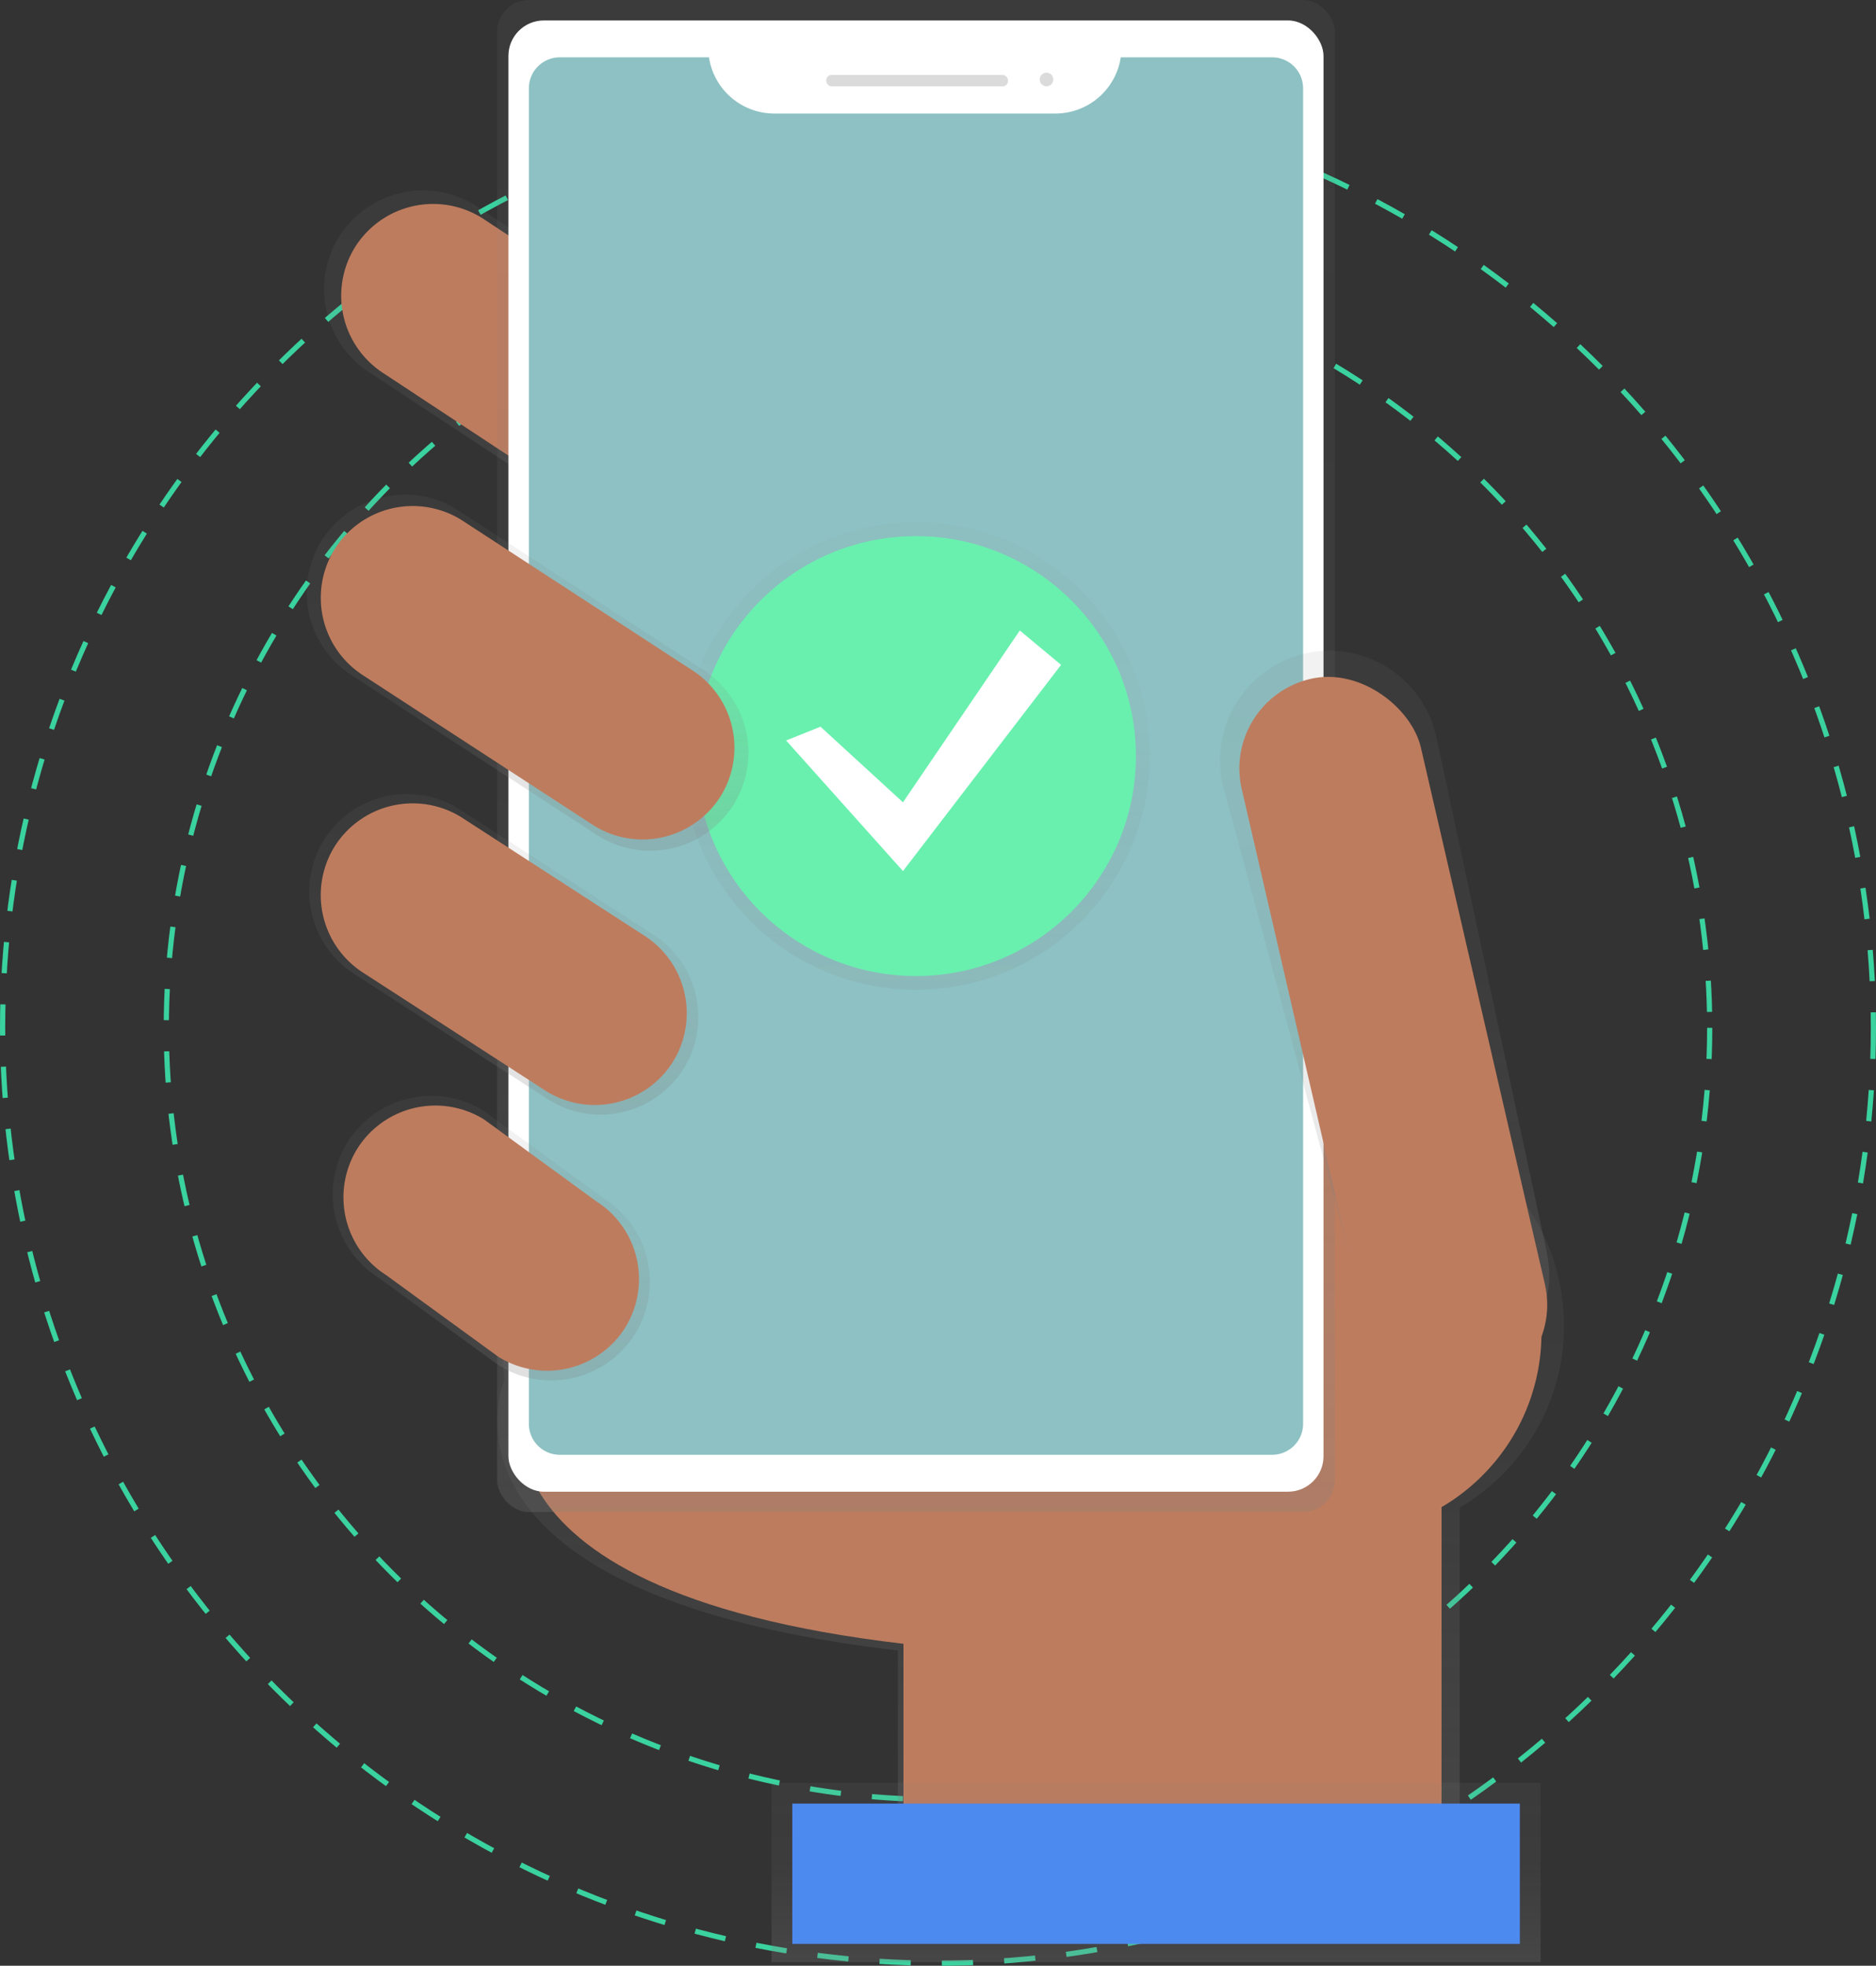 <?xml version="1.0" encoding="UTF-8" standalone="no"?>
<svg
   xmlns:dc="http://purl.org/dc/elements/1.1/"
   xmlns:cc="http://creativecommons.org/ns#"
   xmlns:rdf="http://www.w3.org/1999/02/22-rdf-syntax-ns#"
   xmlns:svg="http://www.w3.org/2000/svg"
   xmlns="http://www.w3.org/2000/svg"
   xmlns:xlink="http://www.w3.org/1999/xlink"
   xmlns:sodipodi="http://sodipodi.sourceforge.net/DTD/sodipodi-0.dtd"
   xmlns:inkscape="http://www.inkscape.org/namespaces/inkscape"
   id="b4f32226-de22-4831-ab78-ba30a904d18e"
   data-name="Layer 1"
   width="660.634"
   height="692.261"
   viewBox="0 0 660.634 692.261"
   version="1.1"
   sodipodi:docname="undraw_confirmed_81ex.svg"
   inkscape:version="0.92.5 (2060ec1f9f, 2020-04-08)">
  <rect x="0" y="0" width="660.634" height="692.261" fill="#333333" stroke="none"/>
  <sodipodi:namedview
     pagecolor="#ffffff"
     bordercolor="#666666"
     borderopacity="1"
     objecttolerance="10"
     gridtolerance="10"
     guidetolerance="10"
     inkscape:pageopacity="0"
     inkscape:pageshadow="2"
     inkscape:window-width="2560"
     inkscape:window-height="1376"
     id="namedview3915"
     showgrid="false"
     inkscape:zoom="1.1196769"
     inkscape:cx="371.21178"
     inkscape:cy="416.99495"
     inkscape:window-x="0"
     inkscape:window-y="27"
     inkscape:window-maximized="1"
     inkscape:current-layer="b4f32226-de22-4831-ab78-ba30a904d18e" />
  <defs
     id="defs3858">
    <linearGradient
       id="5b7f6937-2584-49b6-9aba-f63379afcef9"
       x1="635.65"
       y1="790.5"
       x2="635.65"
       y2="501.26"
       gradientTransform="translate(0.01,-0.01)"
       gradientUnits="userSpaceOnUse">
      <stop
         offset="0"
         stop-color="gray"
         stop-opacity="0.25"
         id="stop3843" />
      <stop
         offset="0.54"
         stop-color="gray"
         stop-opacity="0.12"
         id="stop3845" />
      <stop
         offset="1"
         stop-color="gray"
         stop-opacity="0.1"
         id="stop3847" />
    </linearGradient>
    <linearGradient
       id="726273e3-a105-41c9-bd30-f21c7a222b39"
       x1="457.34"
       y1="294.83"
       x2="457.34"
       y2="145.49"
       xlink:href="#5b7f6937-2584-49b6-9aba-f63379afcef9"
       gradientTransform="matrix(0.915,0,0,0.915,-218.686,-66.073)" />
    <linearGradient
       id="053cf442-696d-42d1-9951-f8212c309ade"
       x1="591.52"
       y1="654.18"
       x2="591.52"
       y2="72.22"
       gradientTransform="matrix(0.915,0,0,0.915,-218.677,-66.091)"
       xlink:href="#5b7f6937-2584-49b6-9aba-f63379afcef9" />
    <linearGradient
       id="47e4505a-9403-4d31-a565-d5fd2c78f1d2"
       x1="771.88"
       y1="599.91"
       x2="771.88"
       y2="322.65"
       xlink:href="#5b7f6937-2584-49b6-9aba-f63379afcef9"
       gradientTransform="matrix(0.915,0,0,0.915,-218.686,-66.073)" />
    <linearGradient
       id="8513435b-806a-4f93-81b8-e2b88811f111"
       x1="683.94"
       y1="827.36"
       x2="683.94"
       y2="758.36"
       gradientTransform="matrix(0.915,0,0,0.915,-218.677,-66.091)"
       xlink:href="#5b7f6937-2584-49b6-9aba-f63379afcef9" />
    <linearGradient
       id="6ed55049-a466-4083-93ca-5129091d0639"
       x1="432.87"
       y1="501.19"
       x2="432.87"
       y2="377.79"
       xlink:href="#5b7f6937-2584-49b6-9aba-f63379afcef9"
       gradientTransform="matrix(0.915,0,0,0.915,-218.686,-66.073)" />
    <linearGradient
       id="c0dc0d70-89dc-4268-b32c-aeecea91ae40"
       x1="428.07"
       y1="603.48"
       x2="428.07"
       y2="493.95"
       xlink:href="#5b7f6937-2584-49b6-9aba-f63379afcef9"
       gradientTransform="matrix(0.915,0,0,0.915,-218.686,-66.073)" />
    <linearGradient
       id="484e0702-271c-4dc9-aca2-bd1f83d5b37c"
       x1="352.52"
       y1="380.93"
       x2="352.52"
       y2="201.04"
       xlink:href="#5b7f6937-2584-49b6-9aba-f63379afcef9" />
    <linearGradient
       id="ad7c6dc9-0e1b-446d-83eb-be41b53bfd0d"
       x1="442.05"
       y1="399.65"
       x2="442.05"
       y2="262.62"
       xlink:href="#5b7f6937-2584-49b6-9aba-f63379afcef9"
       gradientTransform="matrix(0.915,0,0,0.915,-218.686,-66.073)" />
    <linearGradient
       inkscape:collect="always"
       xlink:href="#5b7f6937-2584-49b6-9aba-f63379afcef9"
       id="linearGradient3919"
       gradientUnits="userSpaceOnUse"
       gradientTransform="matrix(0.915,0,0,0.915,-218.677,-66.082)"
       x1="635.65"
       y1="790.5"
       x2="635.65"
       y2="501.26" />
  </defs>
  <title
     id="title3860">confirmed</title>
  <circle
     cx="330.317"
     cy="361.949"
     r="271.756"
     stroke-miterlimit="10"
     id="circle3862"
     style="fill:none;stroke:#3ad29f;stroke-width:1.83;stroke-miterlimit:10;stroke-dasharray:10.98" />
  <circle
     cx="330.317"
     cy="361.949"
     r="329.402"
     stroke-miterlimit="10"
     id="circle3864"
     style="fill:none;stroke:#3ad29f;stroke-width:1.83;stroke-miterlimit:10;stroke-dasharray:10.98" />
  <path
     d="m 550.778,466.89 a 74.308,74.308 0 0 0 -147.316,-13.853 l -228.376,-6.195 2.507,39.235 c 0,0 -32.565,75.14 138.587,95.161 v 75.945 H 514.041 V 530.913 a 74.262,74.262 0 0 0 36.737,-64.023 z"
     id="path3866"
     style="fill:url(#linearGradient3919);stroke-width:0.915"
     inkscape:connector-curvature="0" />
  <path
     d="m 185.435,487.725 c 0,0 -31.183,71.956 132.721,91.153 v 72.761 h 189.488 v -192.691 l -324.644,-8.802 z"
     id="path3868"
     inkscape:connector-curvature="0"
     style="fill:#be7c5e;stroke-width:0.915" />
  <path
     d="m 280.138,187.448 v 0 a 34.935,34.935 0 0 1 -48.038,10.916 L 130.361,131.322 A 34.935,34.935 0 0 1 119.445,83.284 v 0 a 34.935,34.935 0 0 1 48.001,-10.916 l 101.739,67.042 a 34.935,34.935 0 0 1 10.953,48.038 z"
     id="path3870"
     style="fill:url(#726273e3-a105-41c9-bd30-f21c7a222b39);stroke-width:0.915"
     inkscape:connector-curvature="0" />
  <path
     d="m 274.502,183.788 v 0 a 32.474,32.474 0 0 1 -44.652,10.147 L 135.247,131.569 A 32.474,32.474 0 0 1 125.1,86.916 v 0 a 32.474,32.474 0 0 1 44.652,-10.147 l 94.584,62.33 a 32.474,32.474 0 0 1 10.166,44.689 z"
     id="path3872"
     inkscape:connector-curvature="0"
     style="fill:#be7c5e;stroke-width:0.915" />
  <circle
     cx="471.676"
     cy="469.343"
     r="71.16"
     id="circle3874"
     style="fill:#be7c5e;stroke-width:0.915" />
  <rect
     x="175.059"
     width="295.016"
     height="532.496"
     rx="11.209"
     ry="11.209"
     id="rect3876"
     style="fill:url(#053cf442-696d-42d1-9951-f8212c309ade);stroke-width:0.915"
     y="0" />
  <rect
     x="179.039"
     y="7.201"
     width="287.037"
     height="518.112"
     rx="12.481"
     ry="12.481"
     id="rect3878"
     style="fill:#ffffff;stroke-width:0.915" />
  <path
     d="M 394.669,20.194 A 23.269,23.269 0 0 1 371.73,39.986 H 272.598 A 23.269,23.269 0 0 1 249.668,20.194 h -52.521 a 10.898,10.898 0 0 0 -10.907,10.898 V 501.404 a 10.898,10.898 0 0 0 10.898,10.907 h 250.839 a 10.898,10.898 0 0 0 10.907,-10.898 V 31.101 a 10.898,10.898 0 0 0 -10.898,-10.907 z"
     id="path3880"
     inkscape:connector-curvature="0"
     style="fill:#8dc1c3;stroke-width:0.915" />
  <rect
     x="290.981"
     y="26.389"
     width="63.968"
     height="3.999"
     rx="1.83"
     ry="1.83"
     id="rect3882"
     style="fill:#dbdbdb;stroke-width:0.915" />
  <circle
     cx="368.537"
     cy="27.99"
     r="2.397"
     id="circle3884"
     style="fill:#dbdbdb;stroke-width:0.915" />
  <path
     d="m 517.673,481.897 v 0 c -20.652,4.776 -34.825,-8.693 -39.601,-29.335 L 430.62,276.359 a 38.65,38.65 0 0 1 28.868,-46.217 v 0 a 38.65,38.65 0 0 1 46.217,28.868 l 38.723,180.75 c 4.776,20.652 -6.112,37.36 -26.755,42.136 z"
     id="path3886"
     style="fill:url(#47e4505a-9403-4d31-a565-d5fd2c78f1d2);stroke-width:0.915"
     inkscape:connector-curvature="0" />
  <rect
     x="363.493"
     y="336.829"
     width="64.764"
     height="258.59"
     rx="32.382"
     ry="32.382"
     transform="rotate(-13.01)"
     id="rect3888"
     style="fill:#be7c5e;stroke-width:0.915" />
  <rect
     x="271.693"
     y="627.831"
     width="270.841"
     height="63.135"
     id="rect3890"
     style="fill:url(#8513435b-806a-4f93-81b8-e2b88811f111);stroke-width:0.915" />
  <rect
     x="279.013"
     y="635.151"
     width="256.201"
     height="49.41"
     id="rect3892"
     style="fill:#4d8af0;stroke-width:0.915" />
  <path
     d="m 240.646,376.47 v 0 a 34.514,34.514 0 0 1 -47.461,10.788 l -68.232,-44.149 a 34.514,34.514 0 0 1 -10.788,-47.461 v 0 a 34.514,34.514 0 0 1 47.461,-10.788 l 68.232,44.149 a 34.514,34.514 0 0 1 10.788,47.461 z"
     id="path3894"
     style="fill:url(#6ed55049-a466-4083-93ca-5129091d0639);stroke-width:0.915"
     inkscape:connector-curvature="0" />
  <path
     d="m 223.518,469.919 v 0 a 34.825,34.825 0 0 1 -47.891,10.889 l -42.264,-30.817 a 34.825,34.825 0 0 1 -10.889,-47.891 v 0 a 34.825,34.825 0 0 1 47.891,-10.889 l 42.264,30.827 a 34.825,34.825 0 0 1 10.889,47.882 z"
     id="path3896"
     style="fill:url(#c0dc0d70-89dc-4268-b32c-aeecea91ae40);stroke-width:0.915"
     inkscape:connector-curvature="0" />
  <g
     id="g3900"
     transform="matrix(0.915,0,0,0.915,1.0278017e-4,1.166992e-7)"
     style="opacity:0.5">
    <circle
       cx="352.52"
       cy="290.99"
       r="89.94"
       id="circle3898"
       style="fill:url(#484e0702-271c-4dc9-aca2-bd1f83d5b37c)" />
  </g>
  <circle
     cx="322.558"
     cy="266.257"
     r="77.455"
     id="circle3902"
     style="fill:#69f0ae;stroke-width:0.915" />
  <polygon
     points="408.37,255.89 347.52,335.25 302.55,284.99 315.78,279.69 347.52,308.79 392.49,242.66 "
     id="polygon3904"
     transform="matrix(0.915,0,0,0.915,1.0278017e-4,1.166992e-7)"
     style="fill:#ffffff" />
  <path
     d="m 220.105,467.622 v 0 a 32.474,32.474 0 0 1 -44.652,10.147 l -39.418,-28.695 a 32.474,32.474 0 0 1 -10.147,-44.652 v 0 a 32.474,32.474 0 0 1 44.652,-10.147 l 39.409,28.749 a 32.474,32.474 0 0 1 10.157,44.597 z"
     id="path3906"
     inkscape:connector-curvature="0"
     style="fill:#be7c5e;stroke-width:0.915" />
  <path
     d="m 236.895,374.045 v 0 a 32.474,32.474 0 0 1 -44.652,10.147 L 128.046,342.651 a 32.474,32.474 0 0 1 -10.147,-44.652 v 0 a 32.474,32.474 0 0 1 44.652,-10.147 l 64.197,41.541 a 32.474,32.474 0 0 1 10.147,44.652 z"
     id="path3908"
     inkscape:connector-curvature="0"
     style="fill:#be7c5e;stroke-width:0.915" />
  <path
     d="m 258.288,283.459 v 0 a 34.679,34.679 0 0 1 -47.681,10.834 l -86.468,-56.3 a 34.679,34.679 0 0 1 -10.834,-47.681 v 0 a 34.679,34.679 0 0 1 47.681,-10.834 l 86.468,56.3 a 34.679,34.679 0 0 1 10.834,47.681 z"
     id="path3910"
     style="fill:url(#ad7c6dc9-0e1b-446d-83eb-be41b53bfd0d);stroke-width:0.915"
     inkscape:connector-curvature="0" />
  <path
     d="m 253.694,280.531 v 0 a 32.474,32.474 0 0 1 -44.652,10.147 L 128.055,237.947 A 32.474,32.474 0 0 1 117.908,193.295 v 0 a 32.474,32.474 0 0 1 44.652,-10.147 l 80.978,52.732 a 32.474,32.474 0 0 1 10.157,44.652 z"
     id="path3912"
     inkscape:connector-curvature="0"
     style="fill:#be7c5e;stroke-width:0.915" />
</svg>
